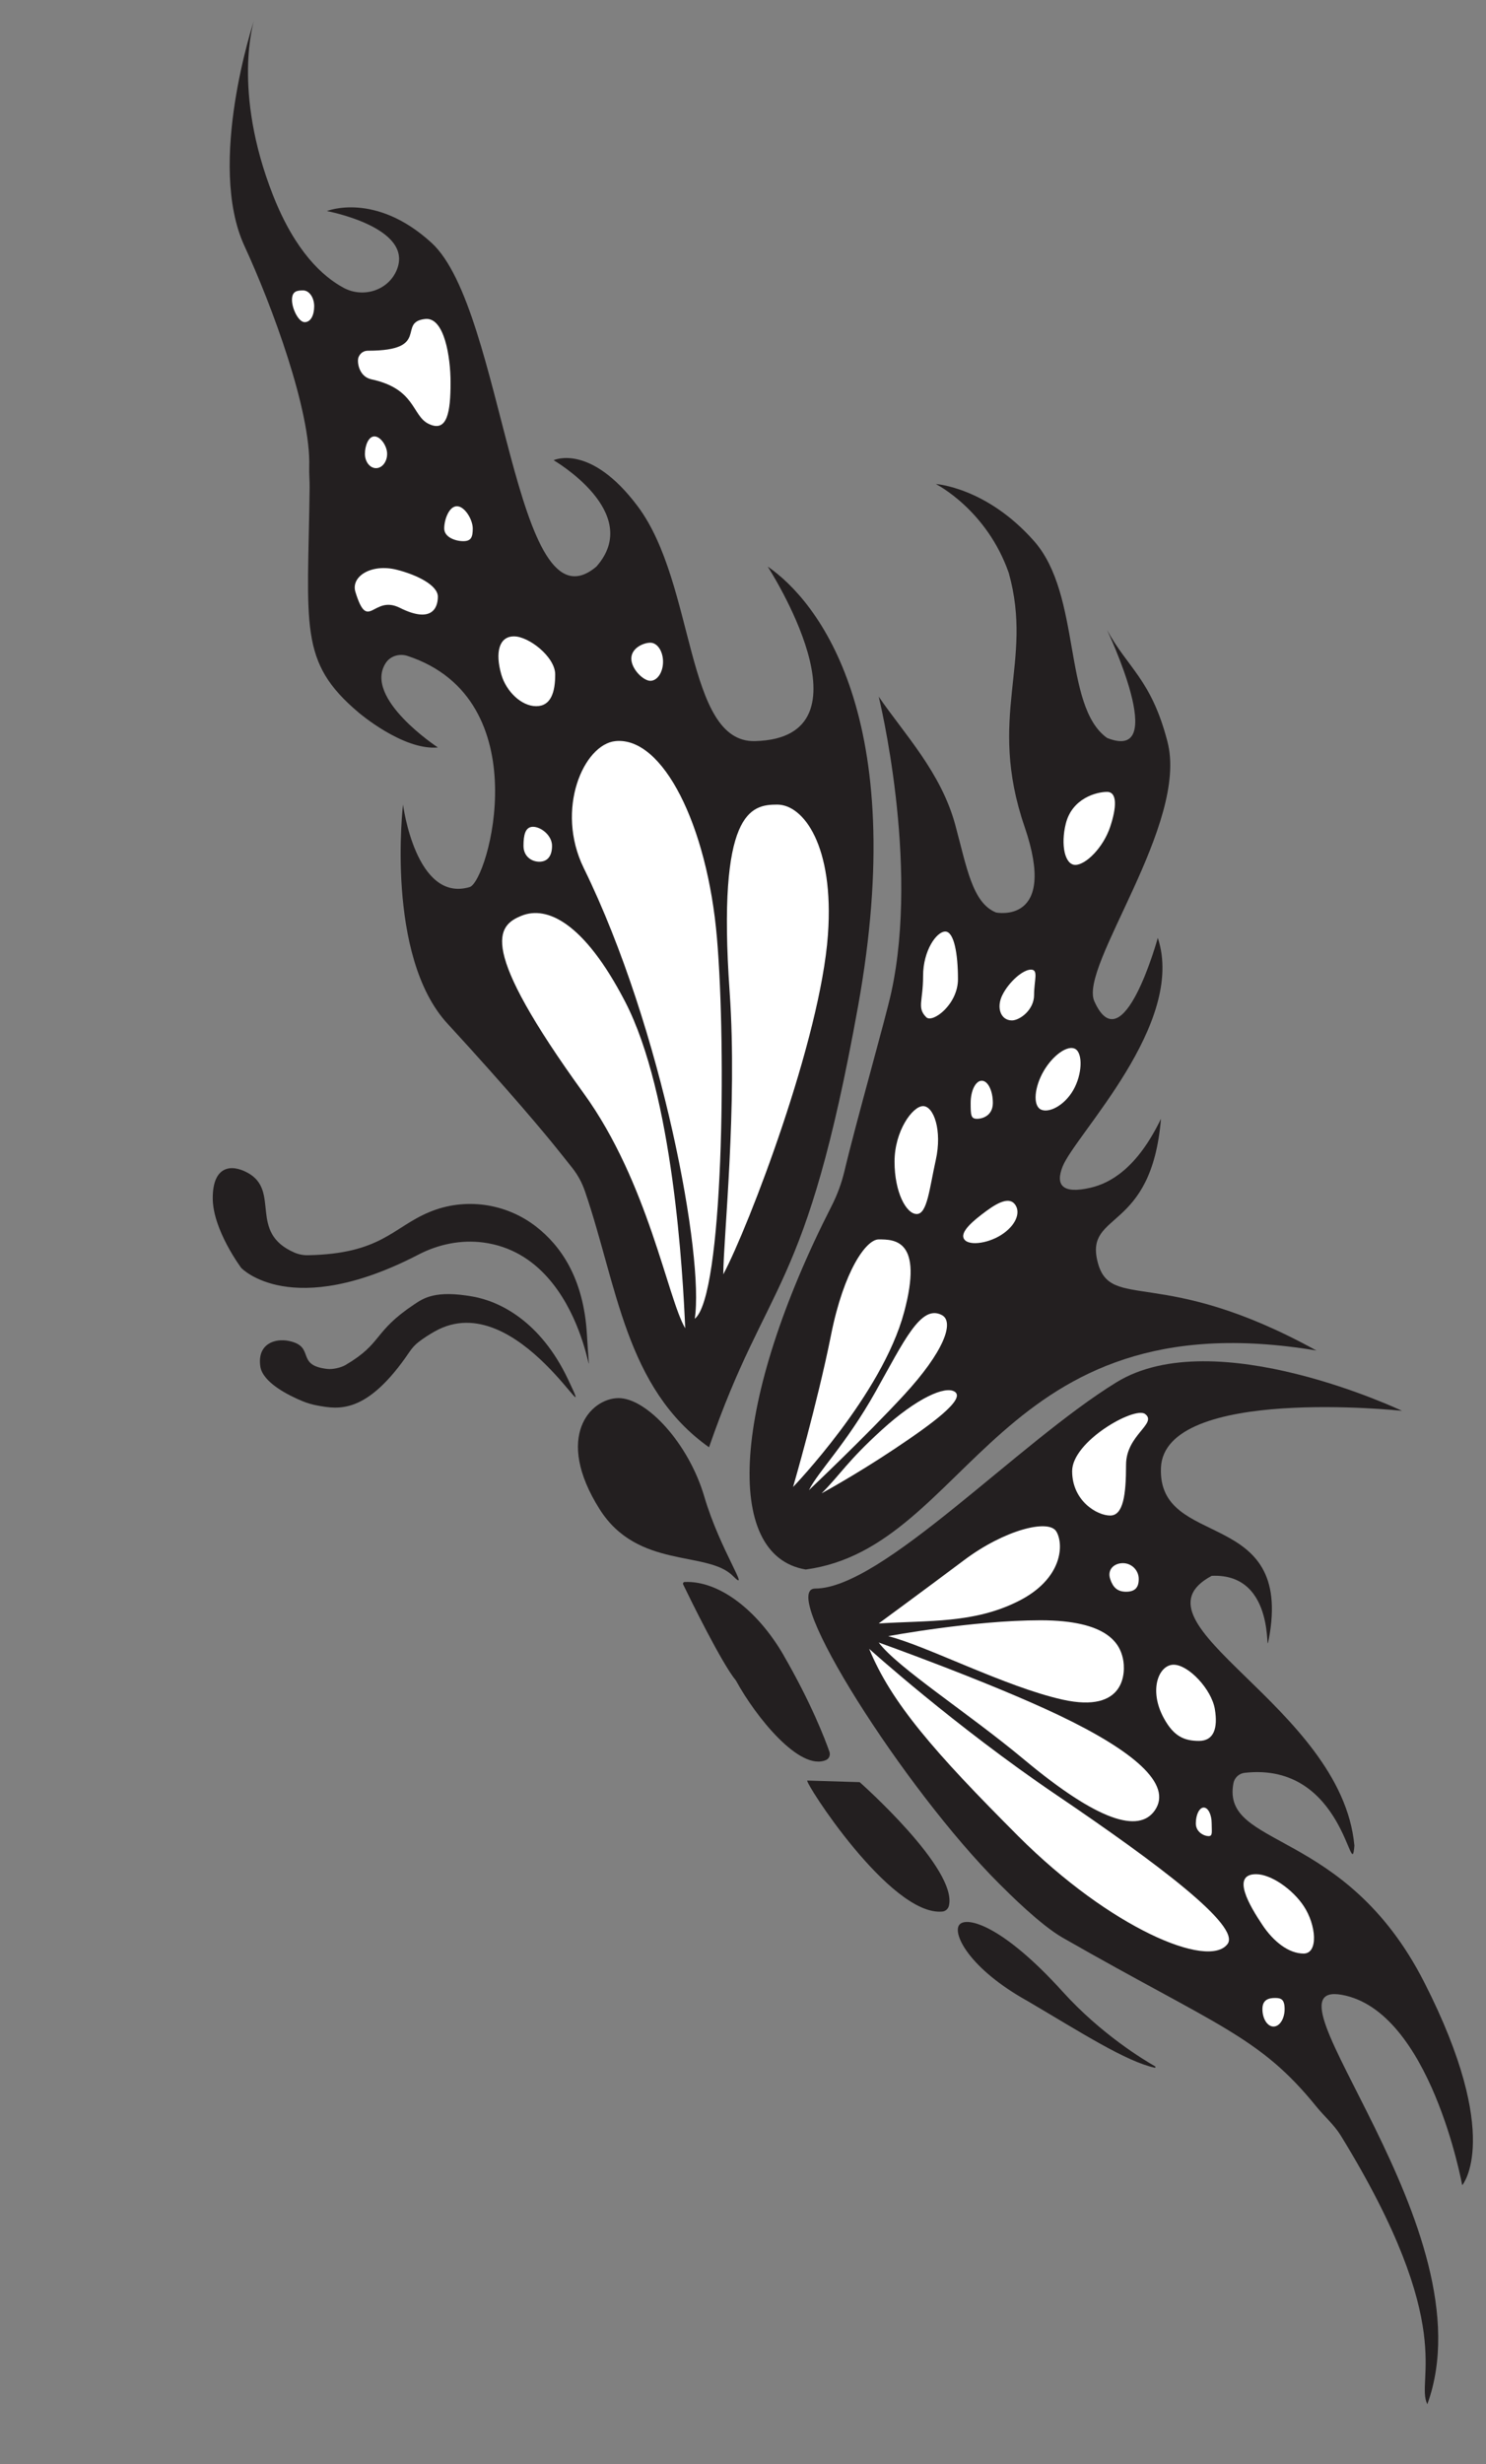 <?xml version="1.0" encoding="UTF-8"?>
<svg id="Layer_1" data-name="Layer 1" xmlns="http://www.w3.org/2000/svg" viewBox="0 0 468.57 776.35">
  <rect x="0" y="0" width="468.57" height="776.35" fill="#808080" stroke="none"/>
  <defs>
    <style>
      .cls-1 {
        fill: #fff;
      }

      .cls-1, .cls-2 {
        stroke-width: 0px;
      }

      .cls-2 {
        fill: #231f20;
      }
    </style>
  </defs>
  <path class="cls-2" d="M415.07,425.5c-100.87-16.81-109,62-161,69-26.23-4.37-23.2-53.1,8.17-114.56,1.78-3.5,3.14-7.2,4.05-11.02,3.71-15.65,12.92-47.83,14.79-56.42,8.87-40.93-4-93-4-93,8.02,11.7,19.64,23.83,24.13,40.37,3.63,13.37,5.38,24.62,12.87,27.63,0,0,19.62,3.99,9-27-12-35,2.96-51.64-5-80-7-20-23-28-23-28,0,0,16,1,31,18s9,52,23,62c20,8,0-34,0-34,6.47,11.94,13.93,15.55,19,35,7,26-28,71-23,82,9,20,20-20,20-20,9,27-26,62-30,72-2.31,5.76-.26,8.83,8.86,6.7,6.1-1.43,14.59-6.05,22.14-21.7-3,36-24,29-20,45s20,1,69,28Z"/>
  <path class="cls-2" d="M257.07,500.5c21.02,0,64-46,95-65s90,9,90,9c0,0-75-8-76,18s42,12,34,54c-1.43,7.48,3-21-18-20-28,15,41,41,45,85-1.01,13.08-3.03-26.51-34.6-22.94-1.8.2-3.21,1.54-3.55,3.32-3.84,20.62,35.15,13.62,60.15,62.62,25,49,12,64,12,64,0,0-10-55-38-60s47,74,27,129c-3.91-7.82,9.94-24.1-27.29-84.65-2.11-3.42-5.2-6.05-7.73-9.17-17.98-22.18-31.09-25.24-79.98-53.18-7-4-17.02-14.03-20-17-29.92-29.82-70-93-58-93Z"/>
  <path class="cls-2" d="M223.57,456c18.5-53.5,30.5-47.5,47-139,16.39-90.91-12.5-127.5-28.5-138.5,0,0,35,54-4,55-22.08.57-18.63-49.51-37-74-15-20-26.5-14.5-26.5-14.5,0,0,28.5,16.5,13.5,33.5-26,22-29-81-52-102-17.75-16.21-33-10-33-10,0,0,27.7,5.16,22,18.64-2.71,6.4-10.55,8.84-16.68,5.56-6.58-3.52-15.32-11.43-22.31-29.2-13-33-6-55-6-55,0,0-15,45-3,71,8.68,18.8,21,52,20.42,69.6-.07,2.18.16,4.34.13,6.53-.55,43.87-3.55,54.87,15.45,70.87,0,0,14,12,25,11,0,0-23.63-15.48-16.46-26.59,1.45-2.25,4.33-3.08,6.88-2.25,41.62,13.7,25.43,71.11,19.58,72.83-17,5-21-26-21-26,0,0-5.63,47.66,14,69s31.16,35.16,35,40c.34.42,2.58,3.2,4.44,5.57,1.71,2.18,3.03,4.64,3.93,7.27,10.21,29.75,12.77,61.97,39.13,80.67Z"/>
  <path class="cls-1" d="M261.07,294.5c-2.36,32.98-25,92-33,107,0-11,4.52-53.09,2-89-4-57,6.72-59,15-59s18,13,16,41Z"/>
  <path class="cls-1" d="M226.07,295.5c3,35,2,113-7,120,3-19-10-91-35-142-9.07-18.51,0-39,10-40,14.93-1.49,28.96,26.51,32,62Z"/>
  <path class="cls-1" d="M197.07,315.5c15.25,29.33,18.25,86.02,19,103-5.6-9.47-11.66-45.92-32-74-33.6-46.41-27.41-52.88-19.53-56.01s19.53,2.01,32.53,27.01Z"/>
  <path class="cls-1" d="M175.07,212.5c0,5.52-1.31,10-6,10s-9.48-4.69-11-10c-2-7-.69-12,4-12s13,6.48,13,12Z"/>
  <path class="cls-1" d="M209.07,208.5c0,3.31-1.79,6-4,6s-6-3.69-6-7,3.79-5,6-5,4,2.69,4,6Z"/>
  <path class="cls-1" d="M122.07,143c0,2.49-1.57,4.5-3.5,4.5s-3.5-2.01-3.5-4.5,1.07-5.5,3-5.5,4,3.01,4,5.5Z"/>
  <path class="cls-1" d="M149.07,166.5c0,2.76-.51,4-3,4s-6-1.24-6-4,1.51-7,4-7,5,4.24,5,7Z"/>
  <path class="cls-1" d="M99.07,96.5c0,2.76-1.07,5-3,5s-4-4.24-4-7,1.57-3,3.5-3,3.5,2.24,3.5,5Z"/>
  <path class="cls-1" d="M138.07,188c0,3.59-2,8.5-12,3.5-8.49-4.24-10,8-14-5-1.5-4.87,5-9,13-7,6.43,1.61,13,4.91,13,8.5Z"/>
  <path class="cls-1" d="M174.07,266.5c0,3.31-1.51,5-4,5s-5-1.69-5-5,.51-6,3-6,6,2.69,6,6Z"/>
  <path class="cls-1" d="M350.07,260.5c-2.18,6.55-7.69,12-11,12s-4.67-6.3-3-13c2-8,9.69-10,13-10s3,5,1,11Z"/>
  <path class="cls-1" d="M338.4,343.5c-2.9,5.02-7.94,7.38-10.33,6s-1.9-6.98,1-12,7.61-8.38,10-7,2.23,7.98-.67,13Z"/>
  <path class="cls-1" d="M313.07,347.5c0,3.87-3.07,5-5,5s-2-1.13-2-5,1.57-7,3.5-7,3.5,3.13,3.5,7Z"/>
  <path class="cls-1" d="M326.07,313.5c0,4.69-4.51,8-7,8-3.5,0-5-4-3-8,2.1-4.2,6.51-8,9-8s1,3.31,1,8Z"/>
  <path class="cls-1" d="M302.07,308.5c0,8.01-8.05,13.95-10,12-3-3-1-4.99-1-13s4.24-14,7-14,4,6.99,4,15Z"/>
  <path class="cls-1" d="M320.07,379.5c1.64,2.22.69,5.92-3.54,9.03s-10.83,4.2-12.46,1.97,2.77-5.89,7-9,7.36-4.22,9-2Z"/>
  <path class="cls-1" d="M295.07,365.5c-2,9-2.69,17-6,17s-7-6.84-7-16.5,5.69-17.5,9-17.5,6.1,7.57,4,17Z"/>
  <path class="cls-1" d="M359.07,497.5c0,2.76-1.24,4-4,4s-4.13-1.38-5-4c-1-3,1.24-5,4-5s5,2.24,5,5Z"/>
  <path class="cls-1" d="M383.07,538.5c1,6-.31,10-5,10s-7.92-1.45-11-7c-5-9-1.69-17,3-17s11.96,7.74,13,14Z"/>
  <path class="cls-1" d="M382.07,574.5c0,2.76.38,4-1,4s-4-1.24-4-4,1.12-5,2.5-5,2.5,2.24,2.5,5Z"/>
  <path class="cls-1" d="M411.07,600.5c4,6,4.69,15,0,15s-9.48-3.72-13-9c-4-6-10-16-2-16,4.69,0,11.48,4.72,15,10Z"/>
  <path class="cls-1" d="M405.07,633c0,3.04-1.57,5.5-3.5,5.5s-3.5-2.46-3.5-5.5,2.07-3.5,4-3.5,3,.46,3,3.5Z"/>
  <path class="cls-1" d="M262.07,420.5c-4.39,21.93-12,48-12,48,0,0,28-29,35-55,6.18-22.95-3-23-8-23-4,0-11,10-15,30Z"/>
  <path class="cls-1" d="M285.07,439.5c-12,13-30,30-30,30,3-6,11.64-14.36,21-31,9-16,14.32-27.67,20.92-24.16,4.08,2.16.58,11.62-11.92,25.16Z"/>
  <path class="cls-1" d="M282.07,456.5c-12.41,8.27-23,14-23,14,6-6,8-10,19-20s20-14,23-12c3.43,2.29-7,10-19,18Z"/>
  <path class="cls-1" d="M142.07,120.5c0,9.22-1,16-7,13-5.22-2.61-4-11-18-14-4.01-.86-4.59-5.74-4-7,.26-.57,1-2,3-2,20,0,9-9,18-10,6.05-.67,8,12,8,20Z"/>
  <path class="cls-1" d="M355.07,461.5c0,9.39-.86,16-5,16s-12-4.61-12-14,19.69-20.49,23-18c4,3-6,6.61-6,16Z"/>
  <path class="cls-1" d="M333.07,482.5c-2.44-4.01-16.41-.44-29,9s-27,20-27,20c16-1,30,0,44-7,14.08-7.04,14.44-17.99,12-22Z"/>
  <path class="cls-1" d="M364.07,570.5c-5,7-17.64,3.47-41-16-18-15-40-29-46-37,0,0,35.2,12.57,57,23,23,11,35.98,21.62,30,30Z"/>
  <path class="cls-1" d="M354.07,522.5c1,4.5.74,17.39-19,13-18-4-43-17-55-20,0,0,26.74-5,48-5s24.98,7.42,26,12Z"/>
  <path class="cls-1" d="M387.07,612.5c-6,8-37-5-66-34-26.5-26.5-40-42-47-59,0,0,26.99,24.32,59,46s58.24,41.34,54,47Z"/>
  <path class="cls-2" d="M222.07,471.5c5,17,15,31,9,25-8.06-8.06-30-2-42-21-14.44-22.86-2.84-35,6-35s22.07,14.25,27,31Z"/>
  <path class="cls-2" d="M247.07,521.5c8.74,15.1,13.06,26.41,14.47,30.42.35,1.01-.07,2.17-1.05,2.6-8.3,3.66-22.18-13.58-28.42-25.02-4.5-5.4-14.66-26.16-16.65-30.29-.17-.34.07-.75.45-.77,10.81-.49,22.99,8.86,31.21,23.05Z"/>
  <path class="cls-2" d="M364.24,651.04c.22.12.1.48-.14.43-9.03-1.97-23.03-10.97-40.03-20.97-18.35-10.19-23.74-21.12-21.61-24.01s13.61.01,32.61,21.01c12.18,13.46,25.73,21.59,29.17,23.54Z"/>
  <path class="cls-2" d="M254.57,561l16.5.5s31.05,27.4,28.13,38.99c-.24.96-1.08,1.69-2.06,1.78-16.43,1.55-43.76-41.25-42.57-41.27Z"/>
  <path class="cls-2" d="M185.07,420.5c-1.02-18.05-8.49-28.14-15.94-33.97-9.6-7.51-22.62-9.33-33.85-4.6-11.52,4.85-15.1,13.09-38.15,13.55-1.48.03-2.96-.25-4.31-.84-14.7-6.39-4.24-19.41-14.74-25.14-5.34-2.91-11-2-11,8s9,22,9,22c0,0,15.69,16.62,55.94-4.25,6.28-3.25,13.4-4.7,20.41-3.77,34.79,4.62,34.36,59.4,32.64,29.02Z"/>
  <path class="cls-2" d="M100.04,442.83c6.67,1.22,15.66,2.92,29.08-16.9.77-1.14,1.68-2.17,2.76-3.02,1.74-1.37,3.71-2.58,5.19-3.41,26.39-14.95,52.69,37.52,42,15-8.64-18.21-21.5-24.5-30-26-11.86-2.09-15.5.5-18.5,2.5-13.03,8.69-9.83,12.15-21.6,19.06-1.47.86-4.07,1.44-5.76,1.25-10.24-1.16-3.58-7.06-12.13-8.82-4.49-.92-10,1-9,8,.73,5.09,8.86,9.13,13.24,10.95,1.52.63,3.1,1.09,4.73,1.39Z"/>
</svg>